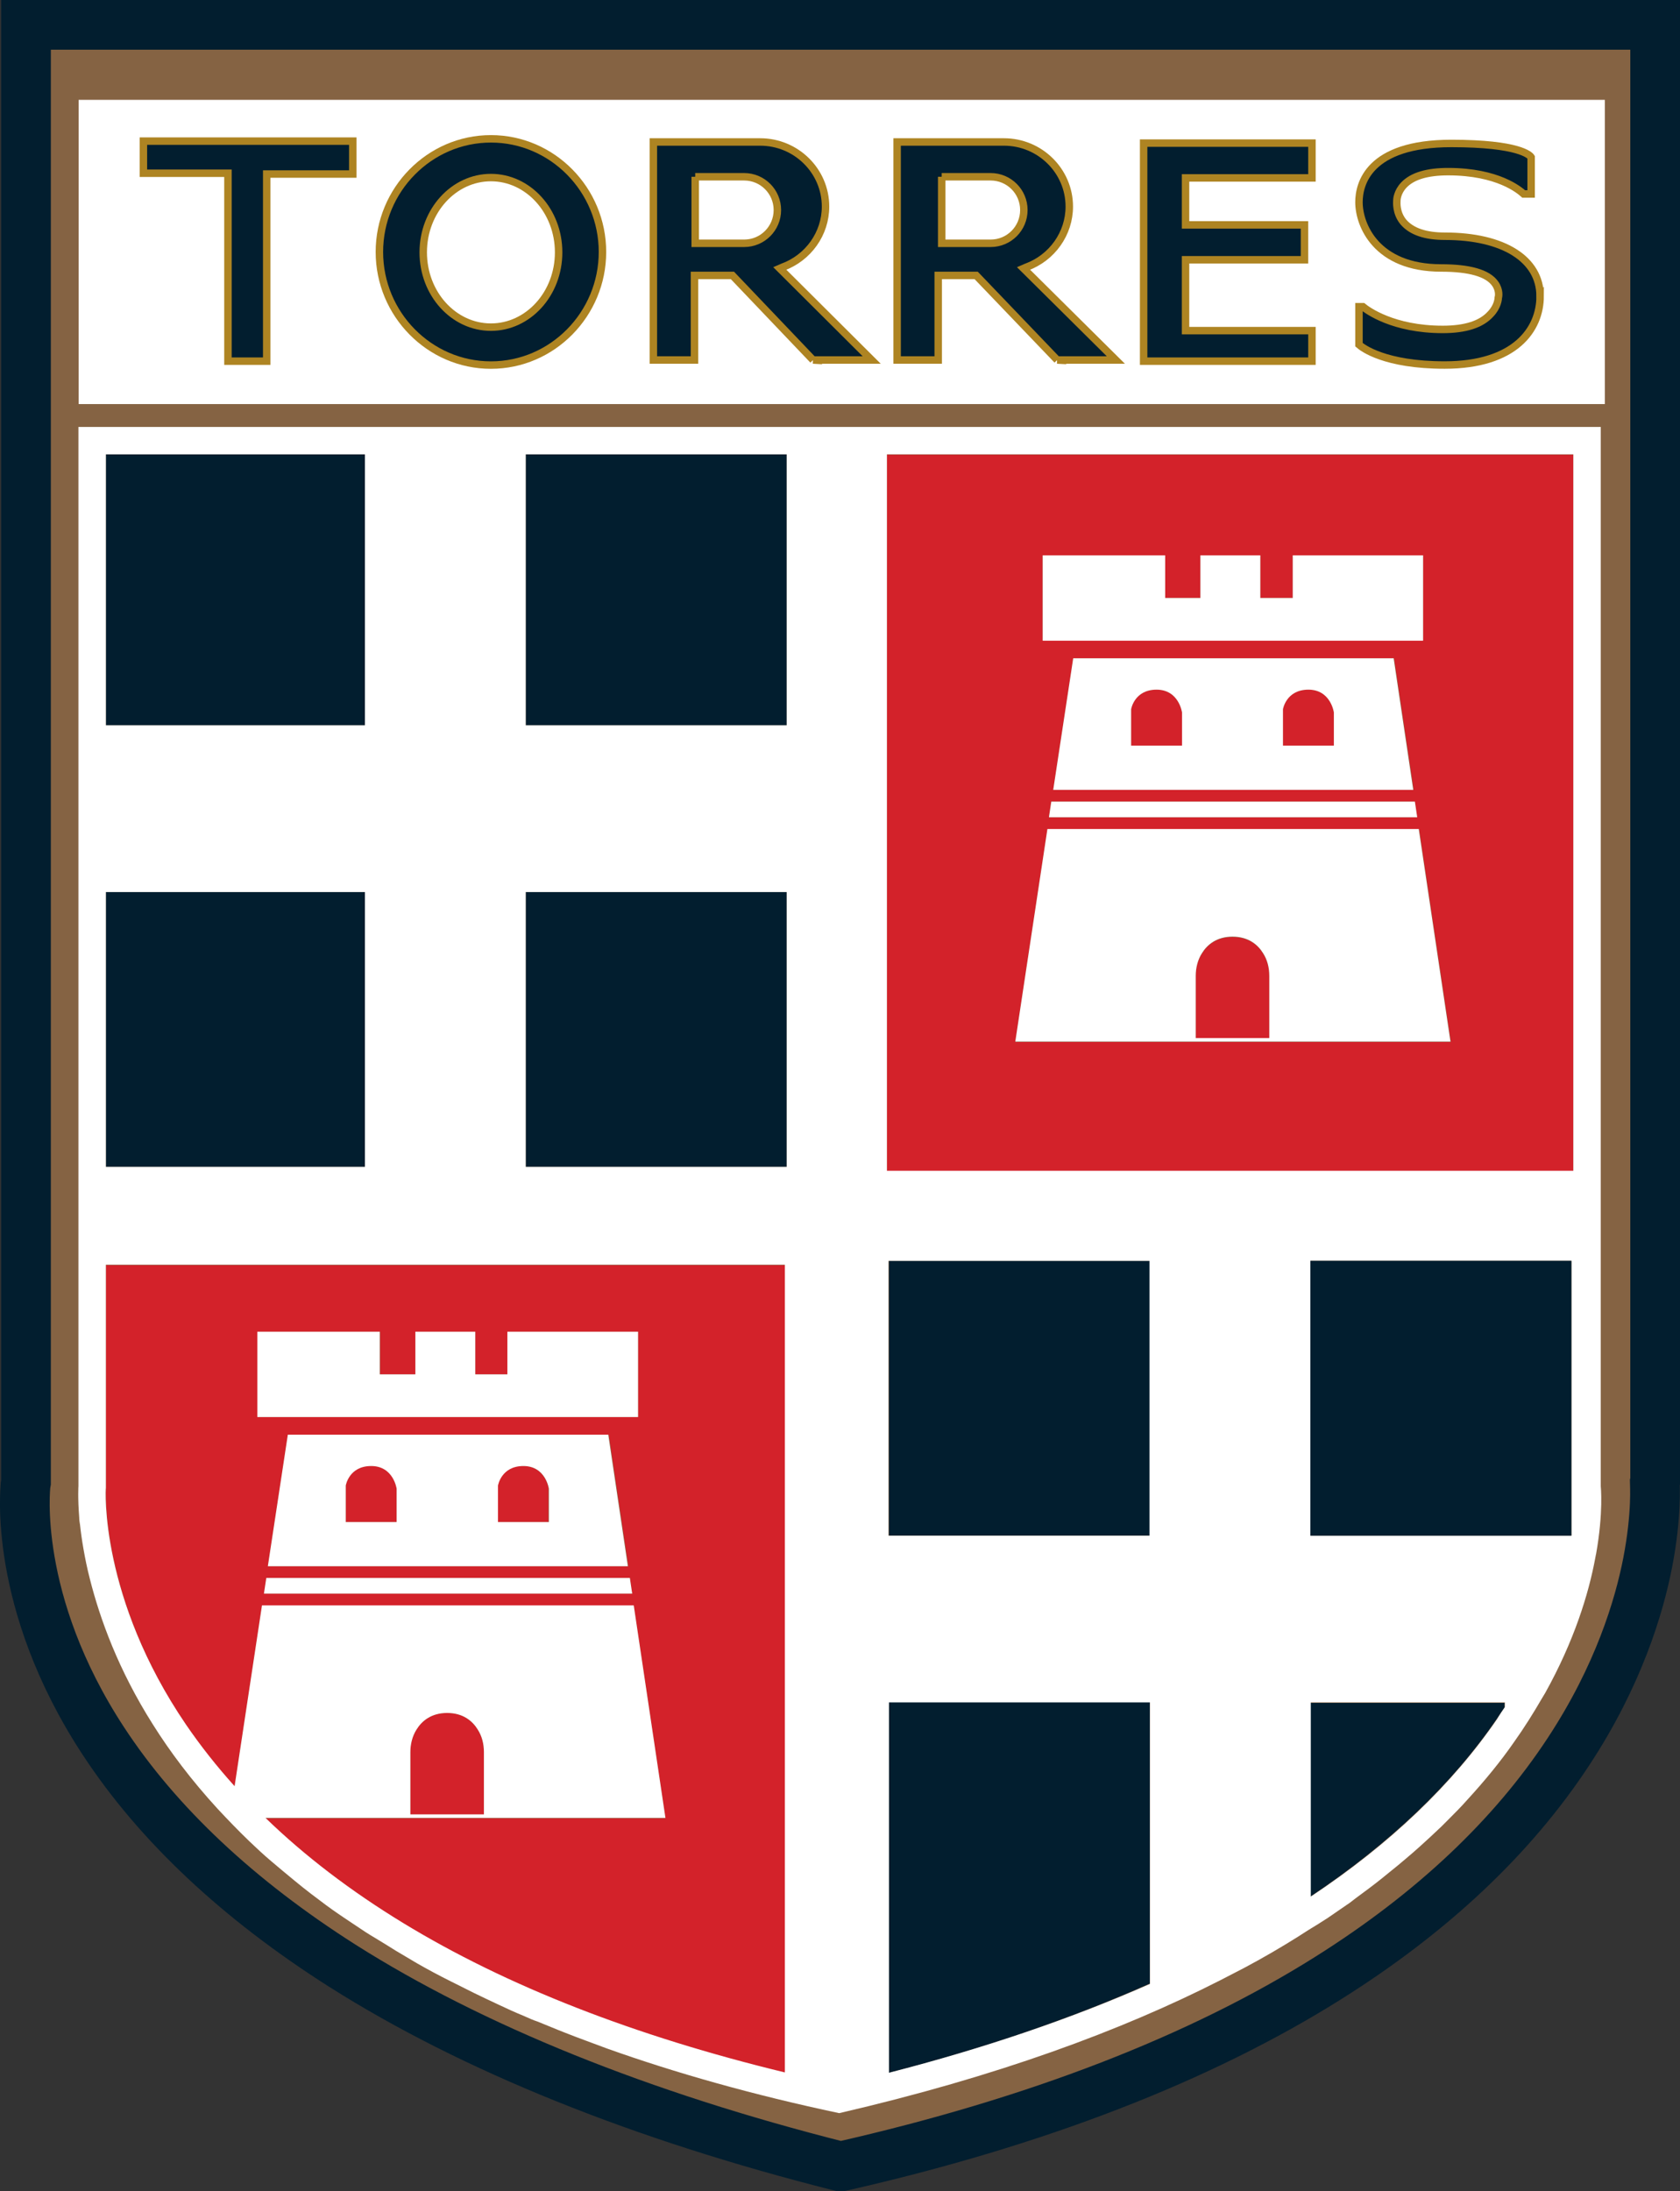 <?xml version="1.0" encoding="UTF-8"?>
<svg id="Layer_2" data-name="Layer 2" xmlns="http://www.w3.org/2000/svg" viewBox="0 0 338 440.67">
  <rect x="0" y="0" width="338" height="440.67" fill="#333333" stroke="none"/>
  <defs>
    <style>
      .cls-1 {
        stroke: #ae8422;
        stroke-width: 1.5px;
      }

      .cls-1, .cls-2 {
        fill: #021e2f;
      }

      .cls-3 {
        fill: #856343;
        stroke: #021e2f;
        stroke-width: 10px;
      }

      .cls-4 {
        fill: #d3222a;
      }

      .cls-4, .cls-2, .cls-5 {
        stroke-width: 0px;
      }

      .cls-5 {
        fill: #fff;
      }
    </style>
  </defs>
  <g id="Ebene_1" data-name="Ebene 1">
    <path id="path5112" class="cls-3" d="m333,297.88V5H5.23v293.12l-.08.47c0,.24-2.83,23.38,15.67,51.57,10.94,16.69,27.16,31.89,48.11,45.19,26.14,16.53,59.84,30.15,100.07,40.31h.24c39.21-8.9,72.2-21.65,98.1-37.95,20.79-13.07,37-28.34,48.26-45.51,10-15.2,14.17-29.05,15.9-37.95,1.89-9.76,1.42-15.98,1.42-16.06l.08-.31Z"/>
    <rect id="rect5124" class="cls-2" x="105.78" y="179.39" width="52.51" height="55.27"/>
    <rect id="rect5126" class="cls-2" x="105.78" y="91.37" width="52.51" height="54.48"/>
    <rect id="rect5128" class="cls-2" x="21.3" y="179.39" width="52.12" height="55.27"/>
    <rect id="rect5130" class="cls-2" x="21.3" y="91.37" width="52.12" height="54.48"/>
    <path id="path5132" class="cls-4" d="m316.54,91.45h-138.1v144.08h138.1V91.45Zm-106.76,20.23h24.64v8.58h7.09v-8.58h12.05v8.58h6.53v-8.58h26.22v17.16h-76.53v-17.16Zm74.87,49.52l.47,3.15h-74.09l.47-3.15h73.14Zm-72.75-2.36l4.02-26.45h64.56l3.94,26.45h-72.51Zm45.43,50.7h-53.07l6.46-42.75h74.8l6.38,42.75h-34.56Z"/>
    <path id="path5134" class="cls-4" d="m263.24,138.69c-4.57,0-5.12,3.94-5.12,3.94v7.32h10.24v-6.69s-.55-4.57-5.12-4.57Z"/>
    <path id="path5136" class="cls-4" d="m247.97,188.45c-3.31,0-5.12,1.65-6.14,3.31-.87,1.34-1.26,2.91-1.26,4.57v12.52h14.8v-12.52c0-1.57-.39-3.23-1.26-4.57-1.02-1.73-2.91-3.31-6.14-3.31Z"/>
    <path id="path5138" class="cls-4" d="m232.69,138.69c-4.57,0-5.12,3.94-5.12,3.94v7.32h10.24v-6.69s-.63-4.57-5.12-4.57Z"/>
    <path id="path5140" class="cls-2" d="m263.63,342.37v39.05c15.9-10.63,28.58-22.67,37.56-35.82.47-.71,1.02-1.5,1.5-2.2v-.94h-39.05v-.08Z"/>
    <path id="path5142" class="cls-2" d="m178.84,342.37v74.48c19.37-4.96,36.93-11.02,52.51-17.95v-56.61h-52.51v.08Z"/>
    <rect id="rect5144" class="cls-2" x="178.84" y="253.56" width="52.51" height="55.27"/>
    <path id="path5146" class="cls-4" d="m97.35,352.37c0-1.57-.39-3.23-1.26-4.57-1.02-1.65-2.91-3.31-6.14-3.31s-5.12,1.65-6.14,3.31c-.87,1.34-1.26,2.91-1.26,4.57v12.52h14.8v-12.52Z"/>
    <path id="path5148" class="cls-4" d="m105.22,294.81c-4.57,0-5.12,3.94-5.12,3.94v7.32h10.24v-6.69c.08,0-.55-4.57-5.12-4.57Z"/>
    <path id="path5150" class="cls-4" d="m21.3,254.42v44.88c0,.24-1.18,22.12,16.14,47.63,2.91,4.25,6.14,8.35,9.76,12.36l5.51-36.37h74.8l6.38,42.75H53.42c7.87,7.64,17.16,14.64,27.64,21.1,20.79,12.68,46.61,22.75,76.92,30.08v-162.43H21.3Zm31.81,66.06l.47-3.15h73.14l.47,3.15H53.1Zm.79-5.51l4.02-26.45h64.56l3.94,26.45H53.89Zm74.48-30H51.84v-17.16h24.64v8.58h7.09v-8.58h12.05v8.58h6.53v-8.58h26.22v17.16Z"/>
    <path id="path5152" class="cls-4" d="m74.68,294.81c-4.57,0-5.12,3.94-5.12,3.94v7.32h10.24v-6.69s-.55-4.57-5.12-4.57Z"/>
    <path id="path5154" class="cls-5" d="m322.05,85.86H15.78v212.97s-.16,2.28.16,6.38c0,.47.08.94.16,1.42.16,1.5.39,3.15.71,4.96s.71,3.78,1.26,5.9c2.05,8.11,5.75,18.34,12.68,29.29,3.46,5.51,7.72,11.18,12.99,16.93,2.05,2.2,4.17,4.41,6.46,6.61,1.42,1.34,2.83,2.68,4.33,3.94,1.5,1.26,3.07,2.6,4.72,3.94.55.47,1.1.87,1.65,1.34,1.1.87,2.2,1.73,3.39,2.6,1.73,1.34,3.54,2.6,5.43,3.86.63.39,1.26.87,1.89,1.26,1.26.87,2.6,1.73,3.94,2.52s2.68,1.65,4.09,2.52c1.42.87,2.83,1.65,4.25,2.52,2.2,1.26,4.41,2.44,6.77,3.62l4.72,2.36c1.65.79,3.23,1.57,4.96,2.36,1.65.79,3.39,1.57,5.12,2.28.87.39,1.73.79,2.68,1.1,1.81.71,3.62,1.5,5.43,2.2,2.76,1.1,5.67,2.13,8.58,3.23,13.7,4.88,29.21,9.29,46.69,12.99h0c31.65-7.32,56.84-16.61,76.76-26.77,1.57-.79,3.15-1.65,4.72-2.44,3.86-2.05,7.48-4.17,10.87-6.3,1.34-.87,2.68-1.73,4.02-2.52.63-.39,1.34-.87,1.97-1.26,1.26-.87,2.52-1.73,3.78-2.6.63-.39,1.18-.87,1.81-1.34,1.81-1.34,3.54-2.6,5.2-3.94.55-.47,1.1-.87,1.65-1.34,1.1-.87,2.13-1.73,3.15-2.6,1.02-.87,2.05-1.73,2.99-2.6,1.5-1.34,2.83-2.6,4.25-3.94l1.34-1.34c1.34-1.34,2.6-2.6,3.78-3.94,3.62-3.94,6.77-7.79,9.45-11.65,2.13-2.99,3.94-5.9,5.59-8.74.24-.39.47-.79.71-1.18,5.83-10.47,8.74-19.92,10.08-27.16.08-.31.08-.55.16-.79,1.5-8.42.94-13.62.94-13.62V85.86Zm-90.78,222.97h-52.51v-55.27h52.51v55.27Zm-52.83-73.38V91.37h138.1v144.08h-138.1Zm-20.16-144.08v54.48h-52.51v-54.48h52.51Zm-52.51,88.02h52.51v55.27h-52.51v-55.27ZM21.3,91.37h52.12v54.48H21.3v-54.48Zm0,88.02h52.12v55.27H21.3v-55.27Zm59.76,207.3c-10.47-6.38-19.76-13.46-27.64-21.1h80.46l-6.38-42.75H52.71l-5.51,36.37c-3.62-4.02-6.85-8.11-9.76-12.36-17.4-25.51-16.22-47.48-16.14-47.63v-44.88h136.6v162.43c-30.23-7.32-56.06-17.4-76.84-30.08Zm1.5-21.81v-12.52c0-1.57.39-3.23,1.26-4.57,1.02-1.65,2.91-3.31,6.14-3.31s5.12,1.65,6.14,3.31c.87,1.34,1.26,2.91,1.26,4.57v12.52h-14.8Zm96.29,51.96v-74.48h52.51v56.61c-15.67,6.93-33.23,12.91-52.51,17.87h0Zm122.43-71.25c-9.05,13.23-21.65,25.27-37.56,35.82v-39.05h39.05v.94c-.55.79-1.02,1.5-1.5,2.28Zm14.88-36.77h-52.51v-55.27h52.51v55.27Z"/>
    <polygon id="polygon5156" class="cls-2" points="316.15 308.28 316.15 253.56 263.63 253.56 263.63 308.83 316.07 308.83 316.15 308.83 316.15 308.28"/>
    <polygon id="polygon5158" class="cls-5" points="209.78 128.85 286.31 128.85 286.31 111.68 260.09 111.68 260.09 120.26 253.56 120.26 253.56 111.68 241.51 111.68 241.51 120.26 234.42 120.26 234.42 111.68 209.78 111.68 209.78 128.85"/>
    <path id="path5160" class="cls-5" d="m215.92,132.39l-4.02,26.45h72.43l-3.94-26.45h-64.48Zm21.89,17.56h-10.24v-7.32s.63-3.94,5.12-3.94,5.12,4.57,5.12,4.57v6.69Zm30.55,0h-10.24v-7.32s.63-3.94,5.12-3.94,5.12,4.57,5.12,4.57v6.69Z"/>
    <polygon id="polygon5162" class="cls-5" points="284.66 161.21 211.51 161.21 211.04 164.35 285.13 164.35 284.66 161.21"/>
    <path id="path5164" class="cls-5" d="m210.73,166.72l-6.46,42.75h87.55l-6.38-42.75h-74.72Zm44.64,42.04h-14.8v-12.52c0-1.57.39-3.23,1.26-4.57,1.02-1.65,2.91-3.31,6.14-3.31s5.12,1.65,6.14,3.31c.87,1.34,1.26,2.91,1.26,4.57v12.52Z"/>
    <polygon id="polygon5166" class="cls-5" points="128.37 267.81 102.08 267.81 102.08 276.39 95.62 276.39 95.62 267.81 83.57 267.81 83.57 276.39 76.41 276.39 76.41 267.81 51.77 267.81 51.77 284.97 128.37 284.97 128.37 267.81"/>
    <path id="path5168" class="cls-5" d="m57.91,288.52l-4.02,26.45h72.43l-3.94-26.45H57.91Zm21.89,17.56h-10.24v-7.32s.63-3.94,5.12-3.94,5.12,4.57,5.12,4.57v6.69Zm30.63,0h-10.24v-7.32s.63-3.94,5.12-3.94,5.12,4.57,5.12,4.57v6.69Z"/>
    <polygon id="polygon5170" class="cls-5" points="127.19 320.48 126.72 317.33 53.58 317.33 53.1 320.48 127.19 320.48"/>
    <rect id="rect5918" class="cls-5" x="15.82" y="20.08" width="307.06" height="61.18"/>
    <g id="g5865">
      <polygon id="polygon5172" class="cls-1" points="53.66 72.63 53.66 35 70.98 35 70.98 28.38 28.85 28.38 28.85 34.84 45.86 34.84 45.86 72.63 53.66 72.63"/>
      <path id="path5176" class="cls-1" d="m98.77,73.42c12.36,0,22.44-10.24,22.44-22.75s-10.08-22.75-22.44-22.75-22.44,10.24-22.44,22.75,10.08,22.75,22.44,22.75Zm0-37.71c7.48,0,13.62,6.69,13.62,15.04s-6.14,15.04-13.62,15.04-13.62-6.69-13.62-15.04,6.14-15.04,13.62-15.04Z"/>
      <polygon id="polygon5182" class="cls-1" points="263.95 72.63 263.95 66.49 238.52 66.49 238.52 52.24 262.45 52.24 262.45 45.23 238.52 45.23 238.52 35.78 263.95 35.78 263.95 28.78 230.09 28.78 230.09 72.63 263.95 72.63"/>
      <path id="path5186" class="cls-1" d="m309.85,59.56c0-7.4-7.32-12.05-19.13-12.05-3.94,0-6.69-.94-8.35-2.83-1.57-1.89-1.34-4.02-1.34-4.33,0-.24.08-1.73,1.42-3.15,1.73-1.81,4.72-2.68,8.9-2.68,10.08,0,14.41,3.78,15.2,4.49h1.5v-7.4c-.24-.39-2.44-2.76-16.06-2.76-16.77,0-18.58,8.27-18.58,11.81,0,4.57,3.46,13.23,16.53,13.23,5.67,0,9.37,1.02,10.87,3.15.94,1.34.71,2.6.63,2.83,0,.31-.16,1.81-1.5,3.23-1.89,2.13-5.12,3.15-9.68,3.15-10,0-15.2-3.86-16.06-4.57h-.79v7.64c.71.63,5.2,4.09,17.24,4.09,14.17,0,19.21-7.16,19.21-13.86h0Z"/>
      <path id="path5190" class="cls-1" d="m212.69,72.4h11.81l-18.58-18.42.55-.24c5.2-1.89,8.66-6.77,8.66-12.2,0-7.16-5.9-12.99-13.15-12.99h-21.49v43.85h8.27v-17.01h7.64l16.3,17.01Zm-23.23-36.85h9.84c3.7,0,6.69,2.99,6.69,6.69s-2.99,6.69-6.69,6.69h-9.84v-13.38Z"/>
      <path id="path5196" class="cls-1" d="m163.57,72.4h11.81l-18.5-18.42.55-.24c5.2-1.89,8.66-6.77,8.66-12.2,0-7.16-5.9-12.99-13.15-12.99h-21.49v43.85h8.27v-17.01h7.64l16.22,17.01Zm-23.7-36.85h9.84c3.7,0,6.69,2.99,6.69,6.69s-2.99,6.69-6.69,6.69h-9.84v-13.38Z"/>
    </g>
  </g>
</svg>